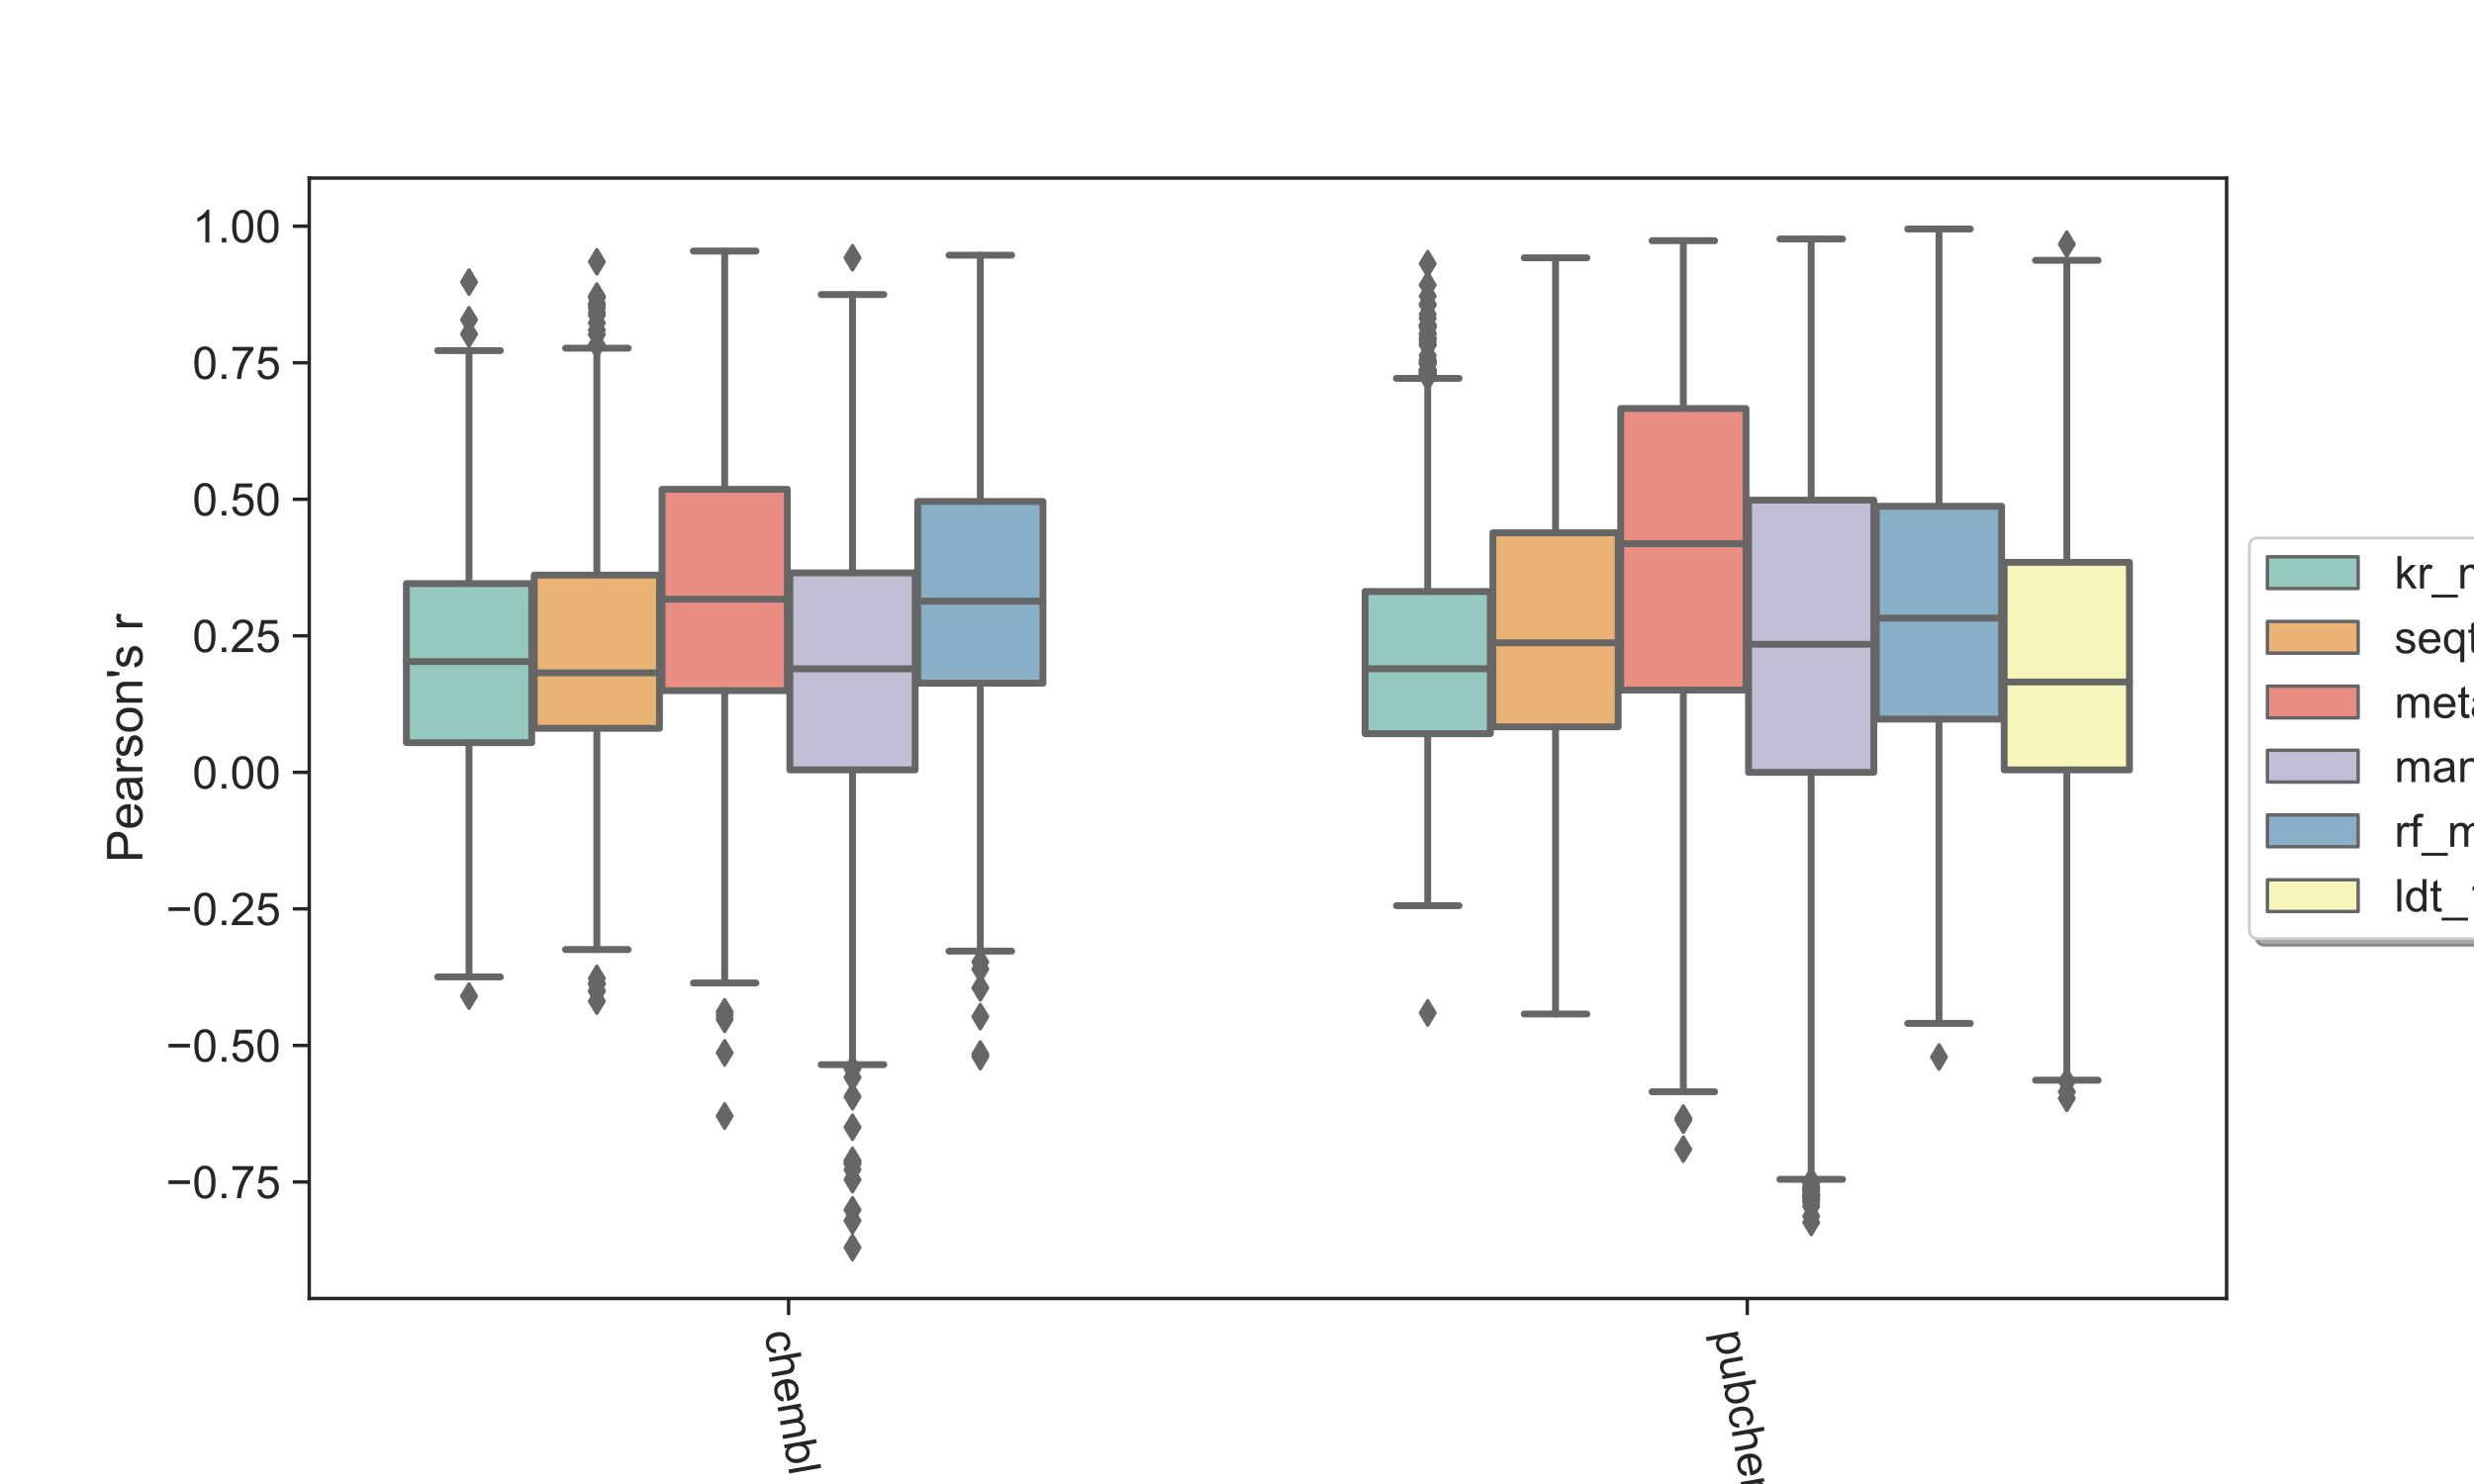 <?xml version="1.0" encoding="utf-8" standalone="no"?>
<!DOCTYPE svg PUBLIC "-//W3C//DTD SVG 1.1//EN"
  "http://www.w3.org/Graphics/SVG/1.1/DTD/svg11.dtd">
<!-- Created with matplotlib (https://matplotlib.org/) -->
<svg height="432pt" version="1.1" viewBox="0 0 720 432" width="720pt" xmlns="http://www.w3.org/2000/svg" xmlns:xlink="http://www.w3.org/1999/xlink">
 <defs>
  <style type="text/css">
*{stroke-linecap:butt;stroke-linejoin:round;}
  </style>
 </defs>
 <g id="figure_1">
  <g id="patch_1">
   <path d="M 0 432 
L 720 432 
L 720 0 
L 0 0 
z
" style="fill:#ffffff;"/>
  </g>
  <g id="axes_1">
   <g id="patch_2">
    <path d="M 90 378 
L 648 378 
L 648 51.84 
L 90 51.84 
z
" style="fill:#ffffff;"/>
   </g>
   <g id="matplotlib.axis_1">
    <g id="xtick_1">
     <g id="line2d_1">
      <defs>
       <path d="M 0 0 
L 0 4.8 
" id="m8d24b03d84" style="stroke:#262626;"/>
      </defs>
      <g>
       <use style="fill:#262626;stroke:#262626;" x="229.5" xlink:href="#m8d24b03d84" y="378"/>
      </g>
     </g>
     <g id="text_1">
      <!-- chembl -->
      <defs>
       <path d="M 40.438 19 
L 49.078 17.875 
Q 47.656 8.938 41.812 3.875 
Q 35.984 -1.172 27.484 -1.172 
Q 16.844 -1.172 10.375 5.781 
Q 3.906 12.75 3.906 25.734 
Q 3.906 34.125 6.688 40.422 
Q 9.469 46.734 15.156 49.875 
Q 20.844 53.031 27.547 53.031 
Q 35.984 53.031 41.359 48.75 
Q 46.734 44.484 48.25 36.625 
L 39.703 35.297 
Q 38.484 40.531 35.375 43.156 
Q 32.281 45.797 27.875 45.797 
Q 21.234 45.797 17.078 41.031 
Q 12.938 36.281 12.938 25.984 
Q 12.938 15.531 16.938 10.797 
Q 20.953 6.062 27.391 6.062 
Q 32.562 6.062 36.031 9.234 
Q 39.5 12.406 40.438 19 
z
" id="ArialMT-99"/>
       <path d="M 6.594 0 
L 6.594 71.578 
L 15.375 71.578 
L 15.375 45.906 
Q 21.531 53.031 30.906 53.031 
Q 36.672 53.031 40.922 50.75 
Q 45.172 48.484 47 44.484 
Q 48.828 40.484 48.828 32.859 
L 48.828 0 
L 40.047 0 
L 40.047 32.859 
Q 40.047 39.453 37.188 42.453 
Q 34.328 45.453 29.109 45.453 
Q 25.203 45.453 21.75 43.422 
Q 18.312 41.406 16.844 37.938 
Q 15.375 34.469 15.375 28.375 
L 15.375 0 
z
" id="ArialMT-104"/>
       <path d="M 42.094 16.703 
L 51.172 15.578 
Q 49.031 7.625 43.219 3.219 
Q 37.406 -1.172 28.375 -1.172 
Q 17 -1.172 10.328 5.828 
Q 3.656 12.844 3.656 25.484 
Q 3.656 38.578 10.391 45.797 
Q 17.141 53.031 27.875 53.031 
Q 38.281 53.031 44.875 45.953 
Q 51.469 38.875 51.469 26.031 
Q 51.469 25.25 51.422 23.688 
L 12.75 23.688 
Q 13.234 15.141 17.578 10.594 
Q 21.922 6.062 28.422 6.062 
Q 33.25 6.062 36.672 8.594 
Q 40.094 11.141 42.094 16.703 
z
M 13.234 30.906 
L 42.188 30.906 
Q 41.609 37.453 38.875 40.719 
Q 34.672 45.797 27.984 45.797 
Q 21.922 45.797 17.797 41.75 
Q 13.672 37.703 13.234 30.906 
z
" id="ArialMT-101"/>
       <path d="M 6.594 0 
L 6.594 51.859 
L 14.453 51.859 
L 14.453 44.578 
Q 16.891 48.391 20.938 50.703 
Q 25 53.031 30.172 53.031 
Q 35.938 53.031 39.625 50.641 
Q 43.312 48.25 44.828 43.953 
Q 50.984 53.031 60.844 53.031 
Q 68.562 53.031 72.703 48.75 
Q 76.859 44.484 76.859 35.594 
L 76.859 0 
L 68.109 0 
L 68.109 32.672 
Q 68.109 37.938 67.25 40.25 
Q 66.406 42.578 64.156 43.984 
Q 61.922 45.406 58.891 45.406 
Q 53.422 45.406 49.797 41.766 
Q 46.188 38.141 46.188 30.125 
L 46.188 0 
L 37.406 0 
L 37.406 33.688 
Q 37.406 39.547 35.25 42.469 
Q 33.109 45.406 28.219 45.406 
Q 24.516 45.406 21.359 43.453 
Q 18.219 41.5 16.797 37.734 
Q 15.375 33.984 15.375 26.906 
L 15.375 0 
z
" id="ArialMT-109"/>
       <path d="M 14.703 0 
L 6.547 0 
L 6.547 71.578 
L 15.328 71.578 
L 15.328 46.047 
Q 20.906 53.031 29.547 53.031 
Q 34.328 53.031 38.594 51.094 
Q 42.875 49.172 45.625 45.672 
Q 48.391 42.188 49.953 37.25 
Q 51.516 32.328 51.516 26.703 
Q 51.516 13.375 44.922 6.094 
Q 38.328 -1.172 29.109 -1.172 
Q 19.922 -1.172 14.703 6.5 
z
M 14.594 26.312 
Q 14.594 17 17.141 12.844 
Q 21.297 6.062 28.375 6.062 
Q 34.125 6.062 38.328 11.062 
Q 42.531 16.062 42.531 25.984 
Q 42.531 36.141 38.5 40.969 
Q 34.469 45.797 28.766 45.797 
Q 23 45.797 18.797 40.797 
Q 14.594 35.797 14.594 26.312 
z
" id="ArialMT-98"/>
       <path d="M 6.391 0 
L 6.391 71.578 
L 15.188 71.578 
L 15.188 0 
z
" id="ArialMT-108"/>
      </defs>
      <g style="fill:#262626;" transform="translate(222.445 387.941)rotate(-280)scale(0.132 -0.132)">
       <use xlink:href="#ArialMT-99"/>
       <use x="50" xlink:href="#ArialMT-104"/>
       <use x="105.615" xlink:href="#ArialMT-101"/>
       <use x="161.23" xlink:href="#ArialMT-109"/>
       <use x="244.531" xlink:href="#ArialMT-98"/>
       <use x="300.146" xlink:href="#ArialMT-108"/>
      </g>
     </g>
    </g>
    <g id="xtick_2">
     <g id="line2d_2">
      <g>
       <use style="fill:#262626;stroke:#262626;" x="508.5" xlink:href="#m8d24b03d84" y="378"/>
      </g>
     </g>
     <g id="text_2">
      <!-- pubchemtox -->
      <defs>
       <path d="M 6.594 -19.875 
L 6.594 51.859 
L 14.594 51.859 
L 14.594 45.125 
Q 17.438 49.078 21 51.047 
Q 24.562 53.031 29.641 53.031 
Q 36.281 53.031 41.359 49.609 
Q 46.438 46.188 49.016 39.953 
Q 51.609 33.734 51.609 26.312 
Q 51.609 18.359 48.75 11.984 
Q 45.906 5.609 40.453 2.219 
Q 35.016 -1.172 29 -1.172 
Q 24.609 -1.172 21.109 0.688 
Q 17.625 2.547 15.375 5.375 
L 15.375 -19.875 
z
M 14.547 25.641 
Q 14.547 15.625 18.594 10.844 
Q 22.656 6.062 28.422 6.062 
Q 34.281 6.062 38.453 11.016 
Q 42.625 15.969 42.625 26.375 
Q 42.625 36.281 38.547 41.203 
Q 34.469 46.141 28.812 46.141 
Q 23.188 46.141 18.859 40.891 
Q 14.547 35.641 14.547 25.641 
z
" id="ArialMT-112"/>
       <path d="M 40.578 0 
L 40.578 7.625 
Q 34.516 -1.172 24.125 -1.172 
Q 19.531 -1.172 15.547 0.578 
Q 11.578 2.344 9.641 5 
Q 7.719 7.672 6.938 11.531 
Q 6.391 14.109 6.391 19.734 
L 6.391 51.859 
L 15.188 51.859 
L 15.188 23.094 
Q 15.188 16.219 15.719 13.812 
Q 16.547 10.359 19.234 8.375 
Q 21.922 6.391 25.875 6.391 
Q 29.828 6.391 33.297 8.422 
Q 36.766 10.453 38.203 13.938 
Q 39.656 17.438 39.656 24.078 
L 39.656 51.859 
L 48.438 51.859 
L 48.438 0 
z
" id="ArialMT-117"/>
       <path d="M 25.781 7.859 
L 27.047 0.094 
Q 23.344 -0.688 20.406 -0.688 
Q 15.625 -0.688 12.984 0.828 
Q 10.359 2.344 9.281 4.812 
Q 8.203 7.281 8.203 15.188 
L 8.203 45.016 
L 1.766 45.016 
L 1.766 51.859 
L 8.203 51.859 
L 8.203 64.703 
L 16.938 69.969 
L 16.938 51.859 
L 25.781 51.859 
L 25.781 45.016 
L 16.938 45.016 
L 16.938 14.703 
Q 16.938 10.938 17.406 9.859 
Q 17.875 8.797 18.922 8.156 
Q 19.969 7.516 21.922 7.516 
Q 23.391 7.516 25.781 7.859 
z
" id="ArialMT-116"/>
       <path d="M 3.328 25.922 
Q 3.328 40.328 11.328 47.266 
Q 18.016 53.031 27.641 53.031 
Q 38.328 53.031 45.109 46.016 
Q 51.906 39.016 51.906 26.656 
Q 51.906 16.656 48.906 10.906 
Q 45.906 5.172 40.156 2 
Q 34.422 -1.172 27.641 -1.172 
Q 16.75 -1.172 10.031 5.812 
Q 3.328 12.797 3.328 25.922 
z
M 12.359 25.922 
Q 12.359 15.969 16.703 11.016 
Q 21.047 6.062 27.641 6.062 
Q 34.188 6.062 38.531 11.031 
Q 42.875 16.016 42.875 26.219 
Q 42.875 35.844 38.5 40.797 
Q 34.125 45.75 27.641 45.75 
Q 21.047 45.75 16.703 40.812 
Q 12.359 35.891 12.359 25.922 
z
" id="ArialMT-111"/>
       <path d="M 0.734 0 
L 19.672 26.953 
L 2.156 51.859 
L 13.141 51.859 
L 21.094 39.703 
Q 23.344 36.234 24.703 33.891 
Q 26.859 37.109 28.656 39.594 
L 37.406 51.859 
L 47.906 51.859 
L 29.984 27.438 
L 49.266 0 
L 38.484 0 
L 27.828 16.109 
L 25 20.453 
L 11.375 0 
z
" id="ArialMT-120"/>
      </defs>
      <g style="fill:#262626;" transform="translate(498.896 387.941)rotate(-280)scale(0.132 -0.132)">
       <use xlink:href="#ArialMT-112"/>
       <use x="55.615" xlink:href="#ArialMT-117"/>
       <use x="111.23" xlink:href="#ArialMT-98"/>
       <use x="166.846" xlink:href="#ArialMT-99"/>
       <use x="216.846" xlink:href="#ArialMT-104"/>
       <use x="272.461" xlink:href="#ArialMT-101"/>
       <use x="328.076" xlink:href="#ArialMT-109"/>
       <use x="411.377" xlink:href="#ArialMT-116"/>
       <use x="439.16" xlink:href="#ArialMT-111"/>
       <use x="494.775" xlink:href="#ArialMT-120"/>
      </g>
     </g>
    </g>
    <g id="text_3">
     <!-- dataset -->
     <defs>
      <path d="M 40.234 0 
L 40.234 6.547 
Q 35.297 -1.172 25.734 -1.172 
Q 19.531 -1.172 14.328 2.25 
Q 9.125 5.672 6.266 11.797 
Q 3.422 17.922 3.422 25.875 
Q 3.422 33.641 6 39.969 
Q 8.594 46.297 13.766 49.656 
Q 18.953 53.031 25.344 53.031 
Q 30.031 53.031 33.688 51.047 
Q 37.359 49.078 39.656 45.906 
L 39.656 71.578 
L 48.391 71.578 
L 48.391 0 
z
M 12.453 25.875 
Q 12.453 15.922 16.641 10.984 
Q 20.844 6.062 26.562 6.062 
Q 32.328 6.062 36.344 10.766 
Q 40.375 15.484 40.375 25.141 
Q 40.375 35.797 36.266 40.766 
Q 32.172 45.75 26.172 45.75 
Q 20.312 45.75 16.375 40.969 
Q 12.453 36.188 12.453 25.875 
z
" id="ArialMT-100"/>
      <path d="M 40.438 6.391 
Q 35.547 2.25 31.031 0.531 
Q 26.516 -1.172 21.344 -1.172 
Q 12.797 -1.172 8.203 3 
Q 3.609 7.172 3.609 13.672 
Q 3.609 17.484 5.344 20.625 
Q 7.078 23.781 9.891 25.688 
Q 12.703 27.594 16.219 28.562 
Q 18.797 29.25 24.031 29.891 
Q 34.672 31.156 39.703 32.906 
Q 39.75 34.719 39.75 35.203 
Q 39.75 40.578 37.25 42.781 
Q 33.891 45.75 27.25 45.75 
Q 21.047 45.75 18.094 43.578 
Q 15.141 41.406 13.719 35.891 
L 5.125 37.062 
Q 6.297 42.578 8.984 45.969 
Q 11.672 49.359 16.75 51.188 
Q 21.828 53.031 28.516 53.031 
Q 35.156 53.031 39.297 51.469 
Q 43.453 49.906 45.406 47.531 
Q 47.359 45.172 48.141 41.547 
Q 48.578 39.312 48.578 33.453 
L 48.578 21.734 
Q 48.578 9.469 49.141 6.219 
Q 49.703 2.984 51.375 0 
L 42.188 0 
Q 40.828 2.734 40.438 6.391 
z
M 39.703 26.031 
Q 34.906 24.078 25.344 22.703 
Q 19.922 21.922 17.672 20.938 
Q 15.438 19.969 14.203 18.094 
Q 12.984 16.219 12.984 13.922 
Q 12.984 10.406 15.641 8.062 
Q 18.312 5.719 23.438 5.719 
Q 28.516 5.719 32.469 7.938 
Q 36.422 10.156 38.281 14.016 
Q 39.703 17 39.703 22.797 
z
" id="ArialMT-97"/>
      <path d="M 3.078 15.484 
L 11.766 16.844 
Q 12.5 11.625 15.844 8.844 
Q 19.188 6.062 25.203 6.062 
Q 31.25 6.062 34.172 8.516 
Q 37.109 10.984 37.109 14.312 
Q 37.109 17.281 34.516 19 
Q 32.719 20.172 25.531 21.969 
Q 15.875 24.422 12.141 26.203 
Q 8.406 27.984 6.469 31.125 
Q 4.547 34.281 4.547 38.094 
Q 4.547 41.547 6.125 44.5 
Q 7.719 47.469 10.453 49.422 
Q 12.5 50.922 16.031 51.969 
Q 19.578 53.031 23.641 53.031 
Q 29.734 53.031 34.344 51.266 
Q 38.969 49.516 41.156 46.5 
Q 43.359 43.5 44.188 38.484 
L 35.594 37.312 
Q 35.016 41.312 32.203 43.547 
Q 29.391 45.797 24.266 45.797 
Q 18.219 45.797 15.625 43.797 
Q 13.031 41.797 13.031 39.109 
Q 13.031 37.406 14.109 36.031 
Q 15.188 34.625 17.484 33.688 
Q 18.797 33.203 25.25 31.453 
Q 34.578 28.953 38.25 27.359 
Q 41.938 25.781 44.031 22.75 
Q 46.141 19.734 46.141 15.234 
Q 46.141 10.844 43.578 6.953 
Q 41.016 3.078 36.172 0.953 
Q 31.344 -1.172 25.25 -1.172 
Q 15.141 -1.172 9.844 3.031 
Q 4.547 7.234 3.078 15.484 
z
" id="ArialMT-115"/>
     </defs>
     <g style="fill:#262626;" transform="translate(345.384 473.516)scale(0.144 -0.144)">
      <use xlink:href="#ArialMT-100"/>
      <use x="55.615" xlink:href="#ArialMT-97"/>
      <use x="111.23" xlink:href="#ArialMT-116"/>
      <use x="139.014" xlink:href="#ArialMT-97"/>
      <use x="194.629" xlink:href="#ArialMT-115"/>
      <use x="244.629" xlink:href="#ArialMT-101"/>
      <use x="300.244" xlink:href="#ArialMT-116"/>
     </g>
    </g>
   </g>
   <g id="matplotlib.axis_2">
    <g id="ytick_1">
     <g id="line2d_3">
      <defs>
       <path d="M 0 0 
L -4.8 0 
" id="m4528e78393" style="stroke:#262626;"/>
      </defs>
      <g>
       <use style="fill:#262626;stroke:#262626;" x="90" xlink:href="#m4528e78393" y="344.08"/>
      </g>
     </g>
     <g id="text_4">
      <!-- −0.75 -->
      <defs>
       <path d="M 52.828 31.203 
L 5.562 31.203 
L 5.562 39.406 
L 52.828 39.406 
z
" id="ArialMT-8722"/>
       <path d="M 4.156 35.297 
Q 4.156 48 6.766 55.734 
Q 9.375 63.484 14.516 67.672 
Q 19.672 71.875 27.484 71.875 
Q 33.25 71.875 37.594 69.547 
Q 41.938 67.234 44.766 62.859 
Q 47.609 58.5 49.219 52.219 
Q 50.828 45.953 50.828 35.297 
Q 50.828 22.703 48.234 14.969 
Q 45.656 7.234 40.5 3 
Q 35.359 -1.219 27.484 -1.219 
Q 17.141 -1.219 11.234 6.203 
Q 4.156 15.141 4.156 35.297 
z
M 13.188 35.297 
Q 13.188 17.672 17.312 11.828 
Q 21.438 6 27.484 6 
Q 33.547 6 37.672 11.859 
Q 41.797 17.719 41.797 35.297 
Q 41.797 52.984 37.672 58.781 
Q 33.547 64.594 27.391 64.594 
Q 21.344 64.594 17.719 59.469 
Q 13.188 52.938 13.188 35.297 
z
" id="ArialMT-48"/>
       <path d="M 9.078 0 
L 9.078 10.016 
L 19.094 10.016 
L 19.094 0 
z
" id="ArialMT-46"/>
       <path d="M 4.734 62.203 
L 4.734 70.656 
L 51.078 70.656 
L 51.078 63.812 
Q 44.234 56.547 37.516 44.484 
Q 30.812 32.422 27.156 19.672 
Q 24.516 10.688 23.781 0 
L 14.75 0 
Q 14.891 8.453 18.062 20.406 
Q 21.234 32.375 27.172 43.484 
Q 33.109 54.594 39.797 62.203 
z
" id="ArialMT-55"/>
       <path d="M 4.156 18.75 
L 13.375 19.531 
Q 14.406 12.797 18.141 9.391 
Q 21.875 6 27.156 6 
Q 33.5 6 37.891 10.781 
Q 42.281 15.578 42.281 23.484 
Q 42.281 31 38.062 35.344 
Q 33.844 39.703 27 39.703 
Q 22.75 39.703 19.328 37.766 
Q 15.922 35.844 13.969 32.766 
L 5.719 33.844 
L 12.641 70.609 
L 48.25 70.609 
L 48.25 62.203 
L 19.672 62.203 
L 15.828 42.969 
Q 22.266 47.469 29.344 47.469 
Q 38.719 47.469 45.156 40.969 
Q 51.609 34.469 51.609 24.266 
Q 51.609 14.547 45.953 7.469 
Q 39.062 -1.219 27.156 -1.219 
Q 17.391 -1.219 11.203 4.25 
Q 5.031 9.719 4.156 18.75 
z
" id="ArialMT-53"/>
      </defs>
      <g style="fill:#262626;" transform="translate(48.302 348.804)scale(0.132 -0.132)">
       <use xlink:href="#ArialMT-8722"/>
       <use x="58.398" xlink:href="#ArialMT-48"/>
       <use x="114.014" xlink:href="#ArialMT-46"/>
       <use x="141.797" xlink:href="#ArialMT-55"/>
       <use x="197.412" xlink:href="#ArialMT-53"/>
      </g>
     </g>
    </g>
    <g id="ytick_2">
     <g id="line2d_4">
      <g>
       <use style="fill:#262626;stroke:#262626;" x="90" xlink:href="#m4528e78393" y="304.332"/>
      </g>
     </g>
     <g id="text_5">
      <!-- −0.50 -->
      <g style="fill:#262626;" transform="translate(48.302 309.056)scale(0.132 -0.132)">
       <use xlink:href="#ArialMT-8722"/>
       <use x="58.398" xlink:href="#ArialMT-48"/>
       <use x="114.014" xlink:href="#ArialMT-46"/>
       <use x="141.797" xlink:href="#ArialMT-53"/>
       <use x="197.412" xlink:href="#ArialMT-48"/>
      </g>
     </g>
    </g>
    <g id="ytick_3">
     <g id="line2d_5">
      <g>
       <use style="fill:#262626;stroke:#262626;" x="90" xlink:href="#m4528e78393" y="264.584"/>
      </g>
     </g>
     <g id="text_6">
      <!-- −0.25 -->
      <defs>
       <path d="M 50.344 8.453 
L 50.344 0 
L 3.031 0 
Q 2.938 3.172 4.047 6.109 
Q 5.859 10.938 9.828 15.625 
Q 13.812 20.312 21.344 26.469 
Q 33.016 36.031 37.109 41.625 
Q 41.219 47.219 41.219 52.203 
Q 41.219 57.422 37.469 61 
Q 33.734 64.594 27.734 64.594 
Q 21.391 64.594 17.578 60.781 
Q 13.766 56.984 13.719 50.25 
L 4.688 51.172 
Q 5.609 61.281 11.656 66.578 
Q 17.719 71.875 27.938 71.875 
Q 38.234 71.875 44.234 66.156 
Q 50.25 60.453 50.25 52 
Q 50.25 47.703 48.484 43.547 
Q 46.734 39.406 42.656 34.812 
Q 38.578 30.219 29.109 22.219 
Q 21.188 15.578 18.938 13.203 
Q 16.703 10.844 15.234 8.453 
z
" id="ArialMT-50"/>
      </defs>
      <g style="fill:#262626;" transform="translate(48.302 269.308)scale(0.132 -0.132)">
       <use xlink:href="#ArialMT-8722"/>
       <use x="58.398" xlink:href="#ArialMT-48"/>
       <use x="114.014" xlink:href="#ArialMT-46"/>
       <use x="141.797" xlink:href="#ArialMT-50"/>
       <use x="197.412" xlink:href="#ArialMT-53"/>
      </g>
     </g>
    </g>
    <g id="ytick_4">
     <g id="line2d_6">
      <g>
       <use style="fill:#262626;stroke:#262626;" x="90" xlink:href="#m4528e78393" y="224.837"/>
      </g>
     </g>
     <g id="text_7">
      <!-- 0.00 -->
      <g style="fill:#262626;" transform="translate(56.012 229.561)scale(0.132 -0.132)">
       <use xlink:href="#ArialMT-48"/>
       <use x="55.615" xlink:href="#ArialMT-46"/>
       <use x="83.398" xlink:href="#ArialMT-48"/>
       <use x="139.014" xlink:href="#ArialMT-48"/>
      </g>
     </g>
    </g>
    <g id="ytick_5">
     <g id="line2d_7">
      <g>
       <use style="fill:#262626;stroke:#262626;" x="90" xlink:href="#m4528e78393" y="185.089"/>
      </g>
     </g>
     <g id="text_8">
      <!-- 0.25 -->
      <g style="fill:#262626;" transform="translate(56.012 189.813)scale(0.132 -0.132)">
       <use xlink:href="#ArialMT-48"/>
       <use x="55.615" xlink:href="#ArialMT-46"/>
       <use x="83.398" xlink:href="#ArialMT-50"/>
       <use x="139.014" xlink:href="#ArialMT-53"/>
      </g>
     </g>
    </g>
    <g id="ytick_6">
     <g id="line2d_8">
      <g>
       <use style="fill:#262626;stroke:#262626;" x="90" xlink:href="#m4528e78393" y="145.341"/>
      </g>
     </g>
     <g id="text_9">
      <!-- 0.50 -->
      <g style="fill:#262626;" transform="translate(56.012 150.065)scale(0.132 -0.132)">
       <use xlink:href="#ArialMT-48"/>
       <use x="55.615" xlink:href="#ArialMT-46"/>
       <use x="83.398" xlink:href="#ArialMT-53"/>
       <use x="139.014" xlink:href="#ArialMT-48"/>
      </g>
     </g>
    </g>
    <g id="ytick_7">
     <g id="line2d_9">
      <g>
       <use style="fill:#262626;stroke:#262626;" x="90" xlink:href="#m4528e78393" y="105.593"/>
      </g>
     </g>
     <g id="text_10">
      <!-- 0.75 -->
      <g style="fill:#262626;" transform="translate(56.012 110.318)scale(0.132 -0.132)">
       <use xlink:href="#ArialMT-48"/>
       <use x="55.615" xlink:href="#ArialMT-46"/>
       <use x="83.398" xlink:href="#ArialMT-55"/>
       <use x="139.014" xlink:href="#ArialMT-53"/>
      </g>
     </g>
    </g>
    <g id="ytick_8">
     <g id="line2d_10">
      <g>
       <use style="fill:#262626;stroke:#262626;" x="90" xlink:href="#m4528e78393" y="65.846"/>
      </g>
     </g>
     <g id="text_11">
      <!-- 1.00 -->
      <defs>
       <path d="M 37.25 0 
L 28.469 0 
L 28.469 56 
Q 25.297 52.984 20.141 49.953 
Q 14.984 46.922 10.891 45.406 
L 10.891 53.906 
Q 18.266 57.375 23.781 62.297 
Q 29.297 67.234 31.594 71.875 
L 37.25 71.875 
z
" id="ArialMT-49"/>
      </defs>
      <g style="fill:#262626;" transform="translate(56.012 70.57)scale(0.132 -0.132)">
       <use xlink:href="#ArialMT-49"/>
       <use x="55.615" xlink:href="#ArialMT-46"/>
       <use x="83.398" xlink:href="#ArialMT-48"/>
       <use x="139.014" xlink:href="#ArialMT-48"/>
      </g>
     </g>
    </g>
    <g id="text_12">
     <!-- Pearson's r -->
     <defs>
      <path d="M 7.719 0 
L 7.719 71.578 
L 34.719 71.578 
Q 41.844 71.578 45.609 70.906 
Q 50.875 70.016 54.438 67.547 
Q 58.016 65.094 60.188 60.641 
Q 62.359 56.203 62.359 50.875 
Q 62.359 41.75 56.547 35.422 
Q 50.734 29.109 35.547 29.109 
L 17.188 29.109 
L 17.188 0 
z
M 17.188 37.547 
L 35.688 37.547 
Q 44.875 37.547 48.734 40.969 
Q 52.594 44.391 52.594 50.594 
Q 52.594 55.078 50.312 58.266 
Q 48.047 61.469 44.344 62.5 
Q 41.938 63.141 35.5 63.141 
L 17.188 63.141 
z
" id="ArialMT-80"/>
      <path d="M 6.5 0 
L 6.5 51.859 
L 14.406 51.859 
L 14.406 44 
Q 17.438 49.516 20 51.266 
Q 22.562 53.031 25.641 53.031 
Q 30.078 53.031 34.672 50.203 
L 31.641 42.047 
Q 28.422 43.953 25.203 43.953 
Q 22.312 43.953 20.016 42.219 
Q 17.719 40.484 16.75 37.406 
Q 15.281 32.719 15.281 27.156 
L 15.281 0 
z
" id="ArialMT-114"/>
      <path d="M 6.594 0 
L 6.594 51.859 
L 14.5 51.859 
L 14.5 44.484 
Q 20.219 53.031 31 53.031 
Q 35.688 53.031 39.625 51.344 
Q 43.562 49.656 45.516 46.922 
Q 47.469 44.188 48.25 40.438 
Q 48.734 37.984 48.734 31.891 
L 48.734 0 
L 39.938 0 
L 39.938 31.547 
Q 39.938 36.922 38.906 39.578 
Q 37.891 42.234 35.281 43.812 
Q 32.672 45.406 29.156 45.406 
Q 23.531 45.406 19.453 41.844 
Q 15.375 38.281 15.375 28.328 
L 15.375 0 
z
" id="ArialMT-110"/>
      <path d="M 6.641 46.234 
L 4.391 59.625 
L 4.391 71.578 
L 14.406 71.578 
L 14.406 59.625 
L 12.062 46.234 
z
" id="ArialMT-39"/>
      <path id="ArialMT-32"/>
     </defs>
     <g style="fill:#262626;" transform="translate(41.44 251.108)rotate(-90)scale(0.144 -0.144)">
      <use xlink:href="#ArialMT-80"/>
      <use x="66.699" xlink:href="#ArialMT-101"/>
      <use x="122.314" xlink:href="#ArialMT-97"/>
      <use x="177.93" xlink:href="#ArialMT-114"/>
      <use x="211.23" xlink:href="#ArialMT-115"/>
      <use x="261.23" xlink:href="#ArialMT-111"/>
      <use x="316.846" xlink:href="#ArialMT-110"/>
      <use x="372.461" xlink:href="#ArialMT-39"/>
      <use x="391.553" xlink:href="#ArialMT-115"/>
      <use x="441.553" xlink:href="#ArialMT-32"/>
      <use x="469.336" xlink:href="#ArialMT-114"/>
     </g>
    </g>
   </g>
   <g id="patch_3">
    <path clip-path="url(#p33a9a26662)" d="M 118.272 216.192 
L 154.728 216.192 
L 154.728 169.876 
L 118.272 169.876 
L 118.272 216.192 
z
" style="fill:#96cac1;stroke:#666666;stroke-linejoin:miter;stroke-width:2;"/>
   </g>
   <g id="patch_4">
    <path clip-path="url(#p33a9a26662)" d="M 155.472 212.019 
L 191.928 212.019 
L 191.928 167.422 
L 155.472 167.422 
L 155.472 212.019 
z
" style="fill:#eab375;stroke:#666666;stroke-linejoin:miter;stroke-width:2;"/>
   </g>
   <g id="patch_5">
    <path clip-path="url(#p33a9a26662)" d="M 192.672 201.036 
L 229.128 201.036 
L 229.128 142.437 
L 192.672 142.437 
L 192.672 201.036 
z
" style="fill:#ea8e83;stroke:#666666;stroke-linejoin:miter;stroke-width:2;"/>
   </g>
   <g id="patch_6">
    <path clip-path="url(#p33a9a26662)" d="M 229.872 224.113 
L 266.328 224.113 
L 266.328 166.779 
L 229.872 166.779 
L 229.872 224.113 
z
" style="fill:#c1bed6;stroke:#666666;stroke-linejoin:miter;stroke-width:2;"/>
   </g>
   <g id="patch_7">
    <path clip-path="url(#p33a9a26662)" d="M 267.072 198.877 
L 303.528 198.877 
L 303.528 145.983 
L 267.072 145.983 
L 267.072 198.877 
z
" style="fill:#8aafc9;stroke:#666666;stroke-linejoin:miter;stroke-width:2;"/>
   </g>
   <g id="patch_8">
    <path clip-path="url(#p33a9a26662)" d="M 397.272 213.589 
L 433.728 213.589 
L 433.728 172.178 
L 397.272 172.178 
L 397.272 213.589 
z
" style="fill:#96cac1;stroke:#666666;stroke-linejoin:miter;stroke-width:2;"/>
   </g>
   <g id="patch_9">
    <path clip-path="url(#p33a9a26662)" d="M 434.472 211.582 
L 470.928 211.582 
L 470.928 155.107 
L 434.472 155.107 
L 434.472 211.582 
z
" style="fill:#eab375;stroke:#666666;stroke-linejoin:miter;stroke-width:2;"/>
   </g>
   <g id="patch_10">
    <path clip-path="url(#p33a9a26662)" d="M 471.672 200.893 
L 508.128 200.893 
L 508.128 118.928 
L 471.672 118.928 
L 471.672 200.893 
z
" style="fill:#ea8e83;stroke:#666666;stroke-linejoin:miter;stroke-width:2;"/>
   </g>
   <g id="patch_11">
    <path clip-path="url(#p33a9a26662)" d="M 508.872 224.837 
L 545.328 224.837 
L 545.328 145.589 
L 508.872 145.589 
L 508.872 224.837 
z
" style="fill:#c1bed6;stroke:#666666;stroke-linejoin:miter;stroke-width:2;"/>
   </g>
   <g id="patch_12">
    <path clip-path="url(#p33a9a26662)" d="M 546.072 209.334 
L 582.528 209.334 
L 582.528 147.373 
L 546.072 147.373 
L 546.072 209.334 
z
" style="fill:#8aafc9;stroke:#666666;stroke-linejoin:miter;stroke-width:2;"/>
   </g>
   <g id="patch_13">
    <path clip-path="url(#p33a9a26662)" d="M 583.272 224.126 
L 619.728 224.126 
L 619.728 163.705 
L 583.272 163.705 
L 583.272 224.126 
z
" style="fill:#f6f6bc;stroke:#666666;stroke-linejoin:miter;stroke-width:2;"/>
   </g>
   <g id="patch_14">
    <path clip-path="url(#p33a9a26662)" d="M 229.5 224.837 
L 229.5 224.837 
L 229.5 224.837 
L 229.5 224.837 
z
" style="fill:#96cac1;stroke:#666666;stroke-linejoin:miter;"/>
   </g>
   <g id="patch_15">
    <path clip-path="url(#p33a9a26662)" d="M 229.5 224.837 
L 229.5 224.837 
L 229.5 224.837 
L 229.5 224.837 
z
" style="fill:#eab375;stroke:#666666;stroke-linejoin:miter;"/>
   </g>
   <g id="patch_16">
    <path clip-path="url(#p33a9a26662)" d="M 229.5 224.837 
L 229.5 224.837 
L 229.5 224.837 
L 229.5 224.837 
z
" style="fill:#ea8e83;stroke:#666666;stroke-linejoin:miter;"/>
   </g>
   <g id="patch_17">
    <path clip-path="url(#p33a9a26662)" d="M 229.5 224.837 
L 229.5 224.837 
L 229.5 224.837 
L 229.5 224.837 
z
" style="fill:#c1bed6;stroke:#666666;stroke-linejoin:miter;"/>
   </g>
   <g id="patch_18">
    <path clip-path="url(#p33a9a26662)" d="M 229.5 224.837 
L 229.5 224.837 
L 229.5 224.837 
L 229.5 224.837 
z
" style="fill:#8aafc9;stroke:#666666;stroke-linejoin:miter;"/>
   </g>
   <g id="patch_19">
    <path clip-path="url(#p33a9a26662)" d="M 229.5 224.837 
L 229.5 224.837 
L 229.5 224.837 
L 229.5 224.837 
z
" style="fill:#f6f6bc;stroke:#666666;stroke-linejoin:miter;"/>
   </g>
   <g id="line2d_11">
    <path clip-path="url(#p33a9a26662)" d="M 136.5 216.192 
L 136.5 284.39 
" style="fill:none;stroke:#666666;stroke-linecap:round;stroke-width:2;"/>
   </g>
   <g id="line2d_12">
    <path clip-path="url(#p33a9a26662)" d="M 136.5 169.876 
L 136.5 102.072 
" style="fill:none;stroke:#666666;stroke-linecap:round;stroke-width:2;"/>
   </g>
   <g id="line2d_13">
    <path clip-path="url(#p33a9a26662)" d="M 127.386 284.39 
L 145.614 284.39 
" style="fill:none;stroke:#666666;stroke-linecap:round;stroke-width:2;"/>
   </g>
   <g id="line2d_14">
    <path clip-path="url(#p33a9a26662)" d="M 127.386 102.072 
L 145.614 102.072 
" style="fill:none;stroke:#666666;stroke-linecap:round;stroke-width:2;"/>
   </g>
   <g id="line2d_15">
    <defs>
     <path d="M -0 3.536 
L 2.121 0 
L -0 -3.536 
L -2.121 -0 
z
" id="mab30459edf" style="stroke:#666666;stroke-linejoin:miter;"/>
    </defs>
    <g clip-path="url(#p33a9a26662)">
     <use style="fill:#666666;stroke:#666666;stroke-linejoin:miter;" x="136.5" xlink:href="#mab30459edf" y="289.976"/>
     <use style="fill:#666666;stroke:#666666;stroke-linejoin:miter;" x="136.5" xlink:href="#mab30459edf" y="82.116"/>
     <use style="fill:#666666;stroke:#666666;stroke-linejoin:miter;" x="136.5" xlink:href="#mab30459edf" y="93.087"/>
     <use style="fill:#666666;stroke:#666666;stroke-linejoin:miter;" x="136.5" xlink:href="#mab30459edf" y="97.245"/>
    </g>
   </g>
   <g id="line2d_16">
    <path clip-path="url(#p33a9a26662)" d="M 173.7 212.019 
L 173.7 276.412 
" style="fill:none;stroke:#666666;stroke-linecap:round;stroke-width:2;"/>
   </g>
   <g id="line2d_17">
    <path clip-path="url(#p33a9a26662)" d="M 173.7 167.422 
L 173.7 101.363 
" style="fill:none;stroke:#666666;stroke-linecap:round;stroke-width:2;"/>
   </g>
   <g id="line2d_18">
    <path clip-path="url(#p33a9a26662)" d="M 164.586 276.412 
L 182.814 276.412 
" style="fill:none;stroke:#666666;stroke-linecap:round;stroke-width:2;"/>
   </g>
   <g id="line2d_19">
    <path clip-path="url(#p33a9a26662)" d="M 164.586 101.363 
L 182.814 101.363 
" style="fill:none;stroke:#666666;stroke-linecap:round;stroke-width:2;"/>
   </g>
   <g id="line2d_20">
    <g clip-path="url(#p33a9a26662)">
     <use style="fill:#666666;stroke:#666666;stroke-linejoin:miter;" x="173.7" xlink:href="#mab30459edf" y="286.221"/>
     <use style="fill:#666666;stroke:#666666;stroke-linejoin:miter;" x="173.7" xlink:href="#mab30459edf" y="288.402"/>
     <use style="fill:#666666;stroke:#666666;stroke-linejoin:miter;" x="173.7" xlink:href="#mab30459edf" y="288.559"/>
     <use style="fill:#666666;stroke:#666666;stroke-linejoin:miter;" x="173.7" xlink:href="#mab30459edf" y="286.521"/>
     <use style="fill:#666666;stroke:#666666;stroke-linejoin:miter;" x="173.7" xlink:href="#mab30459edf" y="291.434"/>
     <use style="fill:#666666;stroke:#666666;stroke-linejoin:miter;" x="173.7" xlink:href="#mab30459edf" y="284.816"/>
     <use style="fill:#666666;stroke:#666666;stroke-linejoin:miter;" x="173.7" xlink:href="#mab30459edf" y="89.608"/>
     <use style="fill:#666666;stroke:#666666;stroke-linejoin:miter;" x="173.7" xlink:href="#mab30459edf" y="96.05"/>
     <use style="fill:#666666;stroke:#666666;stroke-linejoin:miter;" x="173.7" xlink:href="#mab30459edf" y="100.38"/>
     <use style="fill:#666666;stroke:#666666;stroke-linejoin:miter;" x="173.7" xlink:href="#mab30459edf" y="90.93"/>
     <use style="fill:#666666;stroke:#666666;stroke-linejoin:miter;" x="173.7" xlink:href="#mab30459edf" y="91.776"/>
     <use style="fill:#666666;stroke:#666666;stroke-linejoin:miter;" x="173.7" xlink:href="#mab30459edf" y="86.679"/>
     <use style="fill:#666666;stroke:#666666;stroke-linejoin:miter;" x="173.7" xlink:href="#mab30459edf" y="86.21"/>
     <use style="fill:#666666;stroke:#666666;stroke-linejoin:miter;" x="173.7" xlink:href="#mab30459edf" y="76.213"/>
     <use style="fill:#666666;stroke:#666666;stroke-linejoin:miter;" x="173.7" xlink:href="#mab30459edf" y="97.381"/>
     <use style="fill:#666666;stroke:#666666;stroke-linejoin:miter;" x="173.7" xlink:href="#mab30459edf" y="94.017"/>
     <use style="fill:#666666;stroke:#666666;stroke-linejoin:miter;" x="173.7" xlink:href="#mab30459edf" y="88.349"/>
     <use style="fill:#666666;stroke:#666666;stroke-linejoin:miter;" x="173.7" xlink:href="#mab30459edf" y="88.935"/>
    </g>
   </g>
   <g id="line2d_21">
    <path clip-path="url(#p33a9a26662)" d="M 210.9 201.036 
L 210.9 286.147 
" style="fill:none;stroke:#666666;stroke-linecap:round;stroke-width:2;"/>
   </g>
   <g id="line2d_22">
    <path clip-path="url(#p33a9a26662)" d="M 210.9 142.437 
L 210.9 73.083 
" style="fill:none;stroke:#666666;stroke-linecap:round;stroke-width:2;"/>
   </g>
   <g id="line2d_23">
    <path clip-path="url(#p33a9a26662)" d="M 201.786 286.147 
L 220.014 286.147 
" style="fill:none;stroke:#666666;stroke-linecap:round;stroke-width:2;"/>
   </g>
   <g id="line2d_24">
    <path clip-path="url(#p33a9a26662)" d="M 201.786 73.083 
L 220.014 73.083 
" style="fill:none;stroke:#666666;stroke-linecap:round;stroke-width:2;"/>
   </g>
   <g id="line2d_25">
    <g clip-path="url(#p33a9a26662)">
     <use style="fill:#666666;stroke:#666666;stroke-linejoin:miter;" x="210.9" xlink:href="#mab30459edf" y="324.888"/>
     <use style="fill:#666666;stroke:#666666;stroke-linejoin:miter;" x="210.9" xlink:href="#mab30459edf" y="296.754"/>
     <use style="fill:#666666;stroke:#666666;stroke-linejoin:miter;" x="210.9" xlink:href="#mab30459edf" y="294.558"/>
     <use style="fill:#666666;stroke:#666666;stroke-linejoin:miter;" x="210.9" xlink:href="#mab30459edf" y="306.48"/>
     <use style="fill:#666666;stroke:#666666;stroke-linejoin:miter;" x="210.9" xlink:href="#mab30459edf" y="295.632"/>
    </g>
   </g>
   <g id="line2d_26">
    <path clip-path="url(#p33a9a26662)" d="M 248.1 224.113 
L 248.1 309.925 
" style="fill:none;stroke:#666666;stroke-linecap:round;stroke-width:2;"/>
   </g>
   <g id="line2d_27">
    <path clip-path="url(#p33a9a26662)" d="M 248.1 166.779 
L 248.1 85.75 
" style="fill:none;stroke:#666666;stroke-linecap:round;stroke-width:2;"/>
   </g>
   <g id="line2d_28">
    <path clip-path="url(#p33a9a26662)" d="M 238.986 309.925 
L 257.214 309.925 
" style="fill:none;stroke:#666666;stroke-linecap:round;stroke-width:2;"/>
   </g>
   <g id="line2d_29">
    <path clip-path="url(#p33a9a26662)" d="M 238.986 85.75 
L 257.214 85.75 
" style="fill:none;stroke:#666666;stroke-linecap:round;stroke-width:2;"/>
   </g>
   <g id="line2d_30">
    <g clip-path="url(#p33a9a26662)">
     <use style="fill:#666666;stroke:#666666;stroke-linejoin:miter;" x="248.1" xlink:href="#mab30459edf" y="328.139"/>
     <use style="fill:#666666;stroke:#666666;stroke-linejoin:miter;" x="248.1" xlink:href="#mab30459edf" y="311.127"/>
     <use style="fill:#666666;stroke:#666666;stroke-linejoin:miter;" x="248.1" xlink:href="#mab30459edf" y="319.244"/>
     <use style="fill:#666666;stroke:#666666;stroke-linejoin:miter;" x="248.1" xlink:href="#mab30459edf" y="355.348"/>
     <use style="fill:#666666;stroke:#666666;stroke-linejoin:miter;" x="248.1" xlink:href="#mab30459edf" y="338.277"/>
     <use style="fill:#666666;stroke:#666666;stroke-linejoin:miter;" x="248.1" xlink:href="#mab30459edf" y="352.202"/>
     <use style="fill:#666666;stroke:#666666;stroke-linejoin:miter;" x="248.1" xlink:href="#mab30459edf" y="313.615"/>
     <use style="fill:#666666;stroke:#666666;stroke-linejoin:miter;" x="248.1" xlink:href="#mab30459edf" y="340.503"/>
     <use style="fill:#666666;stroke:#666666;stroke-linejoin:miter;" x="248.1" xlink:href="#mab30459edf" y="338.847"/>
     <use style="fill:#666666;stroke:#666666;stroke-linejoin:miter;" x="248.1" xlink:href="#mab30459edf" y="337.816"/>
     <use style="fill:#666666;stroke:#666666;stroke-linejoin:miter;" x="248.1" xlink:href="#mab30459edf" y="343.401"/>
     <use style="fill:#666666;stroke:#666666;stroke-linejoin:miter;" x="248.1" xlink:href="#mab30459edf" y="363.175"/>
     <use style="fill:#666666;stroke:#666666;stroke-linejoin:miter;" x="248.1" xlink:href="#mab30459edf" y="75.033"/>
    </g>
   </g>
   <g id="line2d_31">
    <path clip-path="url(#p33a9a26662)" d="M 285.3 198.877 
L 285.3 276.874 
" style="fill:none;stroke:#666666;stroke-linecap:round;stroke-width:2;"/>
   </g>
   <g id="line2d_32">
    <path clip-path="url(#p33a9a26662)" d="M 285.3 145.983 
L 285.3 74.281 
" style="fill:none;stroke:#666666;stroke-linecap:round;stroke-width:2;"/>
   </g>
   <g id="line2d_33">
    <path clip-path="url(#p33a9a26662)" d="M 276.186 276.874 
L 294.414 276.874 
" style="fill:none;stroke:#666666;stroke-linecap:round;stroke-width:2;"/>
   </g>
   <g id="line2d_34">
    <path clip-path="url(#p33a9a26662)" d="M 276.186 74.281 
L 294.414 74.281 
" style="fill:none;stroke:#666666;stroke-linecap:round;stroke-width:2;"/>
   </g>
   <g id="line2d_35">
    <g clip-path="url(#p33a9a26662)">
     <use style="fill:#666666;stroke:#666666;stroke-linejoin:miter;" x="285.3" xlink:href="#mab30459edf" y="306.846"/>
     <use style="fill:#666666;stroke:#666666;stroke-linejoin:miter;" x="285.3" xlink:href="#mab30459edf" y="280.06"/>
     <use style="fill:#666666;stroke:#666666;stroke-linejoin:miter;" x="285.3" xlink:href="#mab30459edf" y="307.597"/>
     <use style="fill:#666666;stroke:#666666;stroke-linejoin:miter;" x="285.3" xlink:href="#mab30459edf" y="295.955"/>
     <use style="fill:#666666;stroke:#666666;stroke-linejoin:miter;" x="285.3" xlink:href="#mab30459edf" y="287.582"/>
     <use style="fill:#666666;stroke:#666666;stroke-linejoin:miter;" x="285.3" xlink:href="#mab30459edf" y="282.108"/>
    </g>
   </g>
   <g id="line2d_36">
    <path clip-path="url(#p33a9a26662)" d="M 415.5 213.589 
L 415.5 263.651 
" style="fill:none;stroke:#666666;stroke-linecap:round;stroke-width:2;"/>
   </g>
   <g id="line2d_37">
    <path clip-path="url(#p33a9a26662)" d="M 415.5 172.178 
L 415.5 110.146 
" style="fill:none;stroke:#666666;stroke-linecap:round;stroke-width:2;"/>
   </g>
   <g id="line2d_38">
    <path clip-path="url(#p33a9a26662)" d="M 406.386 263.651 
L 424.614 263.651 
" style="fill:none;stroke:#666666;stroke-linecap:round;stroke-width:2;"/>
   </g>
   <g id="line2d_39">
    <path clip-path="url(#p33a9a26662)" d="M 406.386 110.146 
L 424.614 110.146 
" style="fill:none;stroke:#666666;stroke-linecap:round;stroke-width:2;"/>
   </g>
   <g id="line2d_40">
    <g clip-path="url(#p33a9a26662)">
     <use style="fill:#666666;stroke:#666666;stroke-linejoin:miter;" x="415.5" xlink:href="#mab30459edf" y="294.866"/>
     <use style="fill:#666666;stroke:#666666;stroke-linejoin:miter;" x="415.5" xlink:href="#mab30459edf" y="105.94"/>
     <use style="fill:#666666;stroke:#666666;stroke-linejoin:miter;" x="415.5" xlink:href="#mab30459edf" y="108.752"/>
     <use style="fill:#666666;stroke:#666666;stroke-linejoin:miter;" x="415.5" xlink:href="#mab30459edf" y="98.58"/>
     <use style="fill:#666666;stroke:#666666;stroke-linejoin:miter;" x="415.5" xlink:href="#mab30459edf" y="98.329"/>
     <use style="fill:#666666;stroke:#666666;stroke-linejoin:miter;" x="415.5" xlink:href="#mab30459edf" y="88.52"/>
     <use style="fill:#666666;stroke:#666666;stroke-linejoin:miter;" x="415.5" xlink:href="#mab30459edf" y="97.205"/>
     <use style="fill:#666666;stroke:#666666;stroke-linejoin:miter;" x="415.5" xlink:href="#mab30459edf" y="108.413"/>
     <use style="fill:#666666;stroke:#666666;stroke-linejoin:miter;" x="415.5" xlink:href="#mab30459edf" y="105.434"/>
     <use style="fill:#666666;stroke:#666666;stroke-linejoin:miter;" x="415.5" xlink:href="#mab30459edf" y="91.49"/>
     <use style="fill:#666666;stroke:#666666;stroke-linejoin:miter;" x="415.5" xlink:href="#mab30459edf" y="107.878"/>
     <use style="fill:#666666;stroke:#666666;stroke-linejoin:miter;" x="415.5" xlink:href="#mab30459edf" y="107.547"/>
     <use style="fill:#666666;stroke:#666666;stroke-linejoin:miter;" x="415.5" xlink:href="#mab30459edf" y="94.702"/>
     <use style="fill:#666666;stroke:#666666;stroke-linejoin:miter;" x="415.5" xlink:href="#mab30459edf" y="99.328"/>
     <use style="fill:#666666;stroke:#666666;stroke-linejoin:miter;" x="415.5" xlink:href="#mab30459edf" y="88.819"/>
     <use style="fill:#666666;stroke:#666666;stroke-linejoin:miter;" x="415.5" xlink:href="#mab30459edf" y="105.235"/>
     <use style="fill:#666666;stroke:#666666;stroke-linejoin:miter;" x="415.5" xlink:href="#mab30459edf" y="76.756"/>
     <use style="fill:#666666;stroke:#666666;stroke-linejoin:miter;" x="415.5" xlink:href="#mab30459edf" y="109.751"/>
     <use style="fill:#666666;stroke:#666666;stroke-linejoin:miter;" x="415.5" xlink:href="#mab30459edf" y="104.661"/>
     <use style="fill:#666666;stroke:#666666;stroke-linejoin:miter;" x="415.5" xlink:href="#mab30459edf" y="105.809"/>
     <use style="fill:#666666;stroke:#666666;stroke-linejoin:miter;" x="415.5" xlink:href="#mab30459edf" y="94.661"/>
     <use style="fill:#666666;stroke:#666666;stroke-linejoin:miter;" x="415.5" xlink:href="#mab30459edf" y="95.026"/>
     <use style="fill:#666666;stroke:#666666;stroke-linejoin:miter;" x="415.5" xlink:href="#mab30459edf" y="100.513"/>
     <use style="fill:#666666;stroke:#666666;stroke-linejoin:miter;" x="415.5" xlink:href="#mab30459edf" y="82.97"/>
     <use style="fill:#666666;stroke:#666666;stroke-linejoin:miter;" x="415.5" xlink:href="#mab30459edf" y="107.759"/>
     <use style="fill:#666666;stroke:#666666;stroke-linejoin:miter;" x="415.5" xlink:href="#mab30459edf" y="108.685"/>
     <use style="fill:#666666;stroke:#666666;stroke-linejoin:miter;" x="415.5" xlink:href="#mab30459edf" y="100.128"/>
     <use style="fill:#666666;stroke:#666666;stroke-linejoin:miter;" x="415.5" xlink:href="#mab30459edf" y="92.716"/>
     <use style="fill:#666666;stroke:#666666;stroke-linejoin:miter;" x="415.5" xlink:href="#mab30459edf" y="86.215"/>
     <use style="fill:#666666;stroke:#666666;stroke-linejoin:miter;" x="415.5" xlink:href="#mab30459edf" y="95.46"/>
     <use style="fill:#666666;stroke:#666666;stroke-linejoin:miter;" x="415.5" xlink:href="#mab30459edf" y="109.27"/>
     <use style="fill:#666666;stroke:#666666;stroke-linejoin:miter;" x="415.5" xlink:href="#mab30459edf" y="103.525"/>
     <use style="fill:#666666;stroke:#666666;stroke-linejoin:miter;" x="415.5" xlink:href="#mab30459edf" y="105.261"/>
     <use style="fill:#666666;stroke:#666666;stroke-linejoin:miter;" x="415.5" xlink:href="#mab30459edf" y="108.157"/>
     <use style="fill:#666666;stroke:#666666;stroke-linejoin:miter;" x="415.5" xlink:href="#mab30459edf" y="97.021"/>
     <use style="fill:#666666;stroke:#666666;stroke-linejoin:miter;" x="415.5" xlink:href="#mab30459edf" y="108.957"/>
    </g>
   </g>
   <g id="line2d_41">
    <path clip-path="url(#p33a9a26662)" d="M 452.7 211.582 
L 452.7 295.18 
" style="fill:none;stroke:#666666;stroke-linecap:round;stroke-width:2;"/>
   </g>
   <g id="line2d_42">
    <path clip-path="url(#p33a9a26662)" d="M 452.7 155.107 
L 452.7 75.06 
" style="fill:none;stroke:#666666;stroke-linecap:round;stroke-width:2;"/>
   </g>
   <g id="line2d_43">
    <path clip-path="url(#p33a9a26662)" d="M 443.586 295.18 
L 461.814 295.18 
" style="fill:none;stroke:#666666;stroke-linecap:round;stroke-width:2;"/>
   </g>
   <g id="line2d_44">
    <path clip-path="url(#p33a9a26662)" d="M 443.586 75.06 
L 461.814 75.06 
" style="fill:none;stroke:#666666;stroke-linecap:round;stroke-width:2;"/>
   </g>
   <g id="line2d_45"/>
   <g id="line2d_46">
    <path clip-path="url(#p33a9a26662)" d="M 489.9 200.893 
L 489.9 317.821 
" style="fill:none;stroke:#666666;stroke-linecap:round;stroke-width:2;"/>
   </g>
   <g id="line2d_47">
    <path clip-path="url(#p33a9a26662)" d="M 489.9 118.928 
L 489.9 70.067 
" style="fill:none;stroke:#666666;stroke-linecap:round;stroke-width:2;"/>
   </g>
   <g id="line2d_48">
    <path clip-path="url(#p33a9a26662)" d="M 480.786 317.821 
L 499.014 317.821 
" style="fill:none;stroke:#666666;stroke-linecap:round;stroke-width:2;"/>
   </g>
   <g id="line2d_49">
    <path clip-path="url(#p33a9a26662)" d="M 480.786 70.067 
L 499.014 70.067 
" style="fill:none;stroke:#666666;stroke-linecap:round;stroke-width:2;"/>
   </g>
   <g id="line2d_50">
    <g clip-path="url(#p33a9a26662)">
     <use style="fill:#666666;stroke:#666666;stroke-linejoin:miter;" x="489.9" xlink:href="#mab30459edf" y="334.537"/>
     <use style="fill:#666666;stroke:#666666;stroke-linejoin:miter;" x="489.9" xlink:href="#mab30459edf" y="325.468"/>
     <use style="fill:#666666;stroke:#666666;stroke-linejoin:miter;" x="489.9" xlink:href="#mab30459edf" y="326.073"/>
    </g>
   </g>
   <g id="line2d_51">
    <path clip-path="url(#p33a9a26662)" d="M 527.1 224.837 
L 527.1 343.307 
" style="fill:none;stroke:#666666;stroke-linecap:round;stroke-width:2;"/>
   </g>
   <g id="line2d_52">
    <path clip-path="url(#p33a9a26662)" d="M 527.1 145.589 
L 527.1 69.562 
" style="fill:none;stroke:#666666;stroke-linecap:round;stroke-width:2;"/>
   </g>
   <g id="line2d_53">
    <path clip-path="url(#p33a9a26662)" d="M 517.986 343.307 
L 536.214 343.307 
" style="fill:none;stroke:#666666;stroke-linecap:round;stroke-width:2;"/>
   </g>
   <g id="line2d_54">
    <path clip-path="url(#p33a9a26662)" d="M 517.986 69.562 
L 536.214 69.562 
" style="fill:none;stroke:#666666;stroke-linecap:round;stroke-width:2;"/>
   </g>
   <g id="line2d_55">
    <g clip-path="url(#p33a9a26662)">
     <use style="fill:#666666;stroke:#666666;stroke-linejoin:miter;" x="527.1" xlink:href="#mab30459edf" y="345.467"/>
     <use style="fill:#666666;stroke:#666666;stroke-linejoin:miter;" x="527.1" xlink:href="#mab30459edf" y="346.029"/>
     <use style="fill:#666666;stroke:#666666;stroke-linejoin:miter;" x="527.1" xlink:href="#mab30459edf" y="354.045"/>
     <use style="fill:#666666;stroke:#666666;stroke-linejoin:miter;" x="527.1" xlink:href="#mab30459edf" y="347.896"/>
     <use style="fill:#666666;stroke:#666666;stroke-linejoin:miter;" x="527.1" xlink:href="#mab30459edf" y="347.566"/>
     <use style="fill:#666666;stroke:#666666;stroke-linejoin:miter;" x="527.1" xlink:href="#mab30459edf" y="343.898"/>
     <use style="fill:#666666;stroke:#666666;stroke-linejoin:miter;" x="527.1" xlink:href="#mab30459edf" y="344.42"/>
     <use style="fill:#666666;stroke:#666666;stroke-linejoin:miter;" x="527.1" xlink:href="#mab30459edf" y="346.535"/>
     <use style="fill:#666666;stroke:#666666;stroke-linejoin:miter;" x="527.1" xlink:href="#mab30459edf" y="343.905"/>
     <use style="fill:#666666;stroke:#666666;stroke-linejoin:miter;" x="527.1" xlink:href="#mab30459edf" y="346.683"/>
     <use style="fill:#666666;stroke:#666666;stroke-linejoin:miter;" x="527.1" xlink:href="#mab30459edf" y="350.053"/>
     <use style="fill:#666666;stroke:#666666;stroke-linejoin:miter;" x="527.1" xlink:href="#mab30459edf" y="345.758"/>
     <use style="fill:#666666;stroke:#666666;stroke-linejoin:miter;" x="527.1" xlink:href="#mab30459edf" y="348.345"/>
     <use style="fill:#666666;stroke:#666666;stroke-linejoin:miter;" x="527.1" xlink:href="#mab30459edf" y="351.164"/>
     <use style="fill:#666666;stroke:#666666;stroke-linejoin:miter;" x="527.1" xlink:href="#mab30459edf" y="347.968"/>
     <use style="fill:#666666;stroke:#666666;stroke-linejoin:miter;" x="527.1" xlink:href="#mab30459edf" y="355.864"/>
     <use style="fill:#666666;stroke:#666666;stroke-linejoin:miter;" x="527.1" xlink:href="#mab30459edf" y="349.311"/>
     <use style="fill:#666666;stroke:#666666;stroke-linejoin:miter;" x="527.1" xlink:href="#mab30459edf" y="348.873"/>
    </g>
   </g>
   <g id="line2d_56">
    <path clip-path="url(#p33a9a26662)" d="M 564.3 209.334 
L 564.3 297.918 
" style="fill:none;stroke:#666666;stroke-linecap:round;stroke-width:2;"/>
   </g>
   <g id="line2d_57">
    <path clip-path="url(#p33a9a26662)" d="M 564.3 147.373 
L 564.3 66.665 
" style="fill:none;stroke:#666666;stroke-linecap:round;stroke-width:2;"/>
   </g>
   <g id="line2d_58">
    <path clip-path="url(#p33a9a26662)" d="M 555.186 297.918 
L 573.414 297.918 
" style="fill:none;stroke:#666666;stroke-linecap:round;stroke-width:2;"/>
   </g>
   <g id="line2d_59">
    <path clip-path="url(#p33a9a26662)" d="M 555.186 66.665 
L 573.414 66.665 
" style="fill:none;stroke:#666666;stroke-linecap:round;stroke-width:2;"/>
   </g>
   <g id="line2d_60">
    <g clip-path="url(#p33a9a26662)">
     <use style="fill:#666666;stroke:#666666;stroke-linejoin:miter;" x="564.3" xlink:href="#mab30459edf" y="307.699"/>
    </g>
   </g>
   <g id="line2d_61">
    <path clip-path="url(#p33a9a26662)" d="M 601.5 224.126 
L 601.5 314.448 
" style="fill:none;stroke:#666666;stroke-linecap:round;stroke-width:2;"/>
   </g>
   <g id="line2d_62">
    <path clip-path="url(#p33a9a26662)" d="M 601.5 163.705 
L 601.5 75.786 
" style="fill:none;stroke:#666666;stroke-linecap:round;stroke-width:2;"/>
   </g>
   <g id="line2d_63">
    <path clip-path="url(#p33a9a26662)" d="M 592.386 314.448 
L 610.614 314.448 
" style="fill:none;stroke:#666666;stroke-linecap:round;stroke-width:2;"/>
   </g>
   <g id="line2d_64">
    <path clip-path="url(#p33a9a26662)" d="M 592.386 75.786 
L 610.614 75.786 
" style="fill:none;stroke:#666666;stroke-linecap:round;stroke-width:2;"/>
   </g>
   <g id="line2d_65">
    <g clip-path="url(#p33a9a26662)">
     <use style="fill:#666666;stroke:#666666;stroke-linejoin:miter;" x="601.5" xlink:href="#mab30459edf" y="314.825"/>
     <use style="fill:#666666;stroke:#666666;stroke-linejoin:miter;" x="601.5" xlink:href="#mab30459edf" y="317.856"/>
     <use style="fill:#666666;stroke:#666666;stroke-linejoin:miter;" x="601.5" xlink:href="#mab30459edf" y="319.728"/>
     <use style="fill:#666666;stroke:#666666;stroke-linejoin:miter;" x="601.5" xlink:href="#mab30459edf" y="71.072"/>
    </g>
   </g>
   <g id="line2d_66">
    <path clip-path="url(#p33a9a26662)" d="M 118.272 192.601 
L 154.728 192.601 
" style="fill:none;stroke:#666666;stroke-linecap:round;stroke-width:2;"/>
   </g>
   <g id="line2d_67">
    <path clip-path="url(#p33a9a26662)" d="M 155.472 195.864 
L 191.928 195.864 
" style="fill:none;stroke:#666666;stroke-linecap:round;stroke-width:2;"/>
   </g>
   <g id="line2d_68">
    <path clip-path="url(#p33a9a26662)" d="M 192.672 174.436 
L 229.128 174.436 
" style="fill:none;stroke:#666666;stroke-linecap:round;stroke-width:2;"/>
   </g>
   <g id="line2d_69">
    <path clip-path="url(#p33a9a26662)" d="M 229.872 194.699 
L 266.328 194.699 
" style="fill:none;stroke:#666666;stroke-linecap:round;stroke-width:2;"/>
   </g>
   <g id="line2d_70">
    <path clip-path="url(#p33a9a26662)" d="M 267.072 175.004 
L 303.528 175.004 
" style="fill:none;stroke:#666666;stroke-linecap:round;stroke-width:2;"/>
   </g>
   <g id="line2d_71">
    <path clip-path="url(#p33a9a26662)" d="M 397.272 194.679 
L 433.728 194.679 
" style="fill:none;stroke:#666666;stroke-linecap:round;stroke-width:2;"/>
   </g>
   <g id="line2d_72">
    <path clip-path="url(#p33a9a26662)" d="M 434.472 187.133 
L 470.928 187.133 
" style="fill:none;stroke:#666666;stroke-linecap:round;stroke-width:2;"/>
   </g>
   <g id="line2d_73">
    <path clip-path="url(#p33a9a26662)" d="M 471.672 158.277 
L 508.128 158.277 
" style="fill:none;stroke:#666666;stroke-linecap:round;stroke-width:2;"/>
   </g>
   <g id="line2d_74">
    <path clip-path="url(#p33a9a26662)" d="M 508.872 187.55 
L 545.328 187.55 
" style="fill:none;stroke:#666666;stroke-linecap:round;stroke-width:2;"/>
   </g>
   <g id="line2d_75">
    <path clip-path="url(#p33a9a26662)" d="M 546.072 179.936 
L 582.528 179.936 
" style="fill:none;stroke:#666666;stroke-linecap:round;stroke-width:2;"/>
   </g>
   <g id="line2d_76">
    <path clip-path="url(#p33a9a26662)" d="M 583.272 198.523 
L 619.728 198.523 
" style="fill:none;stroke:#666666;stroke-linecap:round;stroke-width:2;"/>
   </g>
   <g id="patch_20">
    <path d="M 90 378 
L 90 51.84 
" style="fill:none;stroke:#262626;stroke-linecap:square;stroke-linejoin:miter;"/>
   </g>
   <g id="patch_21">
    <path d="M 648 378 
L 648 51.84 
" style="fill:none;stroke:#262626;stroke-linecap:square;stroke-linejoin:miter;"/>
   </g>
   <g id="patch_22">
    <path d="M 90 378 
L 648 378 
" style="fill:none;stroke:#262626;stroke-linecap:square;stroke-linejoin:miter;"/>
   </g>
   <g id="patch_23">
    <path d="M 90 51.84 
L 648 51.84 
" style="fill:none;stroke:#262626;stroke-linecap:square;stroke-linejoin:miter;"/>
   </g>
   <g id="legend_1">
    <g id="patch_24">
     <path d="M 659.24 275.251 
L 841.598 275.251 
Q 844.238 275.251 844.238 272.611 
L 844.238 161.229 
Q 844.238 158.589 841.598 158.589 
L 659.24 158.589 
Q 656.6 158.589 656.6 161.229 
L 656.6 272.611 
Q 656.6 275.251 659.24 275.251 
z
" style="fill:#4c4c4c;opacity:0.5;stroke:#4c4c4c;stroke-linejoin:miter;stroke-width:0.8;"/>
    </g>
    <g id="patch_25">
     <path d="M 657.24 273.251 
L 839.598 273.251 
Q 842.238 273.251 842.238 270.611 
L 842.238 159.229 
Q 842.238 156.589 839.598 156.589 
L 657.24 156.589 
Q 654.6 156.589 654.6 159.229 
L 654.6 270.611 
Q 654.6 273.251 657.24 273.251 
z
" style="fill:#ffffff;stroke:#cccccc;stroke-linejoin:miter;stroke-width:0.8;"/>
    </g>
    <g id="patch_26">
     <path d="M 659.88 171.318 
L 686.28 171.318 
L 686.28 162.078 
L 659.88 162.078 
z
" style="fill:#96cac1;stroke:#666666;stroke-linejoin:miter;"/>
    </g>
    <g id="text_13">
     <!-- kr_morgan_circular -->
     <defs>
      <path d="M 6.641 0 
L 6.641 71.578 
L 15.438 71.578 
L 15.438 30.766 
L 36.234 51.859 
L 47.609 51.859 
L 27.781 32.625 
L 49.609 0 
L 38.766 0 
L 21.625 26.516 
L 15.438 20.562 
L 15.438 0 
z
" id="ArialMT-107"/>
      <path d="M -1.516 -19.875 
L -1.516 -13.531 
L 56.734 -13.531 
L 56.734 -19.875 
z
" id="ArialMT-95"/>
      <path d="M 4.984 -4.297 
L 13.531 -5.562 
Q 14.062 -9.516 16.5 -11.328 
Q 19.781 -13.766 25.438 -13.766 
Q 31.547 -13.766 34.859 -11.328 
Q 38.188 -8.891 39.359 -4.5 
Q 40.047 -1.812 39.984 6.781 
Q 34.234 0 25.641 0 
Q 14.938 0 9.078 7.719 
Q 3.219 15.438 3.219 26.219 
Q 3.219 33.641 5.906 39.906 
Q 8.594 46.188 13.688 49.609 
Q 18.797 53.031 25.688 53.031 
Q 34.859 53.031 40.828 45.609 
L 40.828 51.859 
L 48.922 51.859 
L 48.922 7.031 
Q 48.922 -5.078 46.453 -10.125 
Q 44 -15.188 38.641 -18.109 
Q 33.297 -21.047 25.484 -21.047 
Q 16.219 -21.047 10.5 -16.875 
Q 4.781 -12.703 4.984 -4.297 
z
M 12.25 26.859 
Q 12.25 16.656 16.297 11.969 
Q 20.359 7.281 26.469 7.281 
Q 32.516 7.281 36.609 11.938 
Q 40.719 16.609 40.719 26.562 
Q 40.719 36.078 36.5 40.906 
Q 32.281 45.75 26.312 45.75 
Q 20.453 45.75 16.344 40.984 
Q 12.25 36.234 12.25 26.859 
z
" id="ArialMT-103"/>
      <path d="M 6.641 61.469 
L 6.641 71.578 
L 15.438 71.578 
L 15.438 61.469 
z
M 6.641 0 
L 6.641 51.859 
L 15.438 51.859 
L 15.438 0 
z
" id="ArialMT-105"/>
     </defs>
     <g style="fill:#262626;" transform="translate(696.84 171.318)scale(0.132 -0.132)">
      <use xlink:href="#ArialMT-107"/>
      <use x="50" xlink:href="#ArialMT-114"/>
      <use x="83.301" xlink:href="#ArialMT-95"/>
      <use x="138.916" xlink:href="#ArialMT-109"/>
      <use x="222.217" xlink:href="#ArialMT-111"/>
      <use x="277.832" xlink:href="#ArialMT-114"/>
      <use x="311.133" xlink:href="#ArialMT-103"/>
      <use x="366.748" xlink:href="#ArialMT-97"/>
      <use x="422.363" xlink:href="#ArialMT-110"/>
      <use x="477.979" xlink:href="#ArialMT-95"/>
      <use x="533.594" xlink:href="#ArialMT-99"/>
      <use x="583.594" xlink:href="#ArialMT-105"/>
      <use x="605.811" xlink:href="#ArialMT-114"/>
      <use x="639.111" xlink:href="#ArialMT-99"/>
      <use x="689.111" xlink:href="#ArialMT-117"/>
      <use x="744.727" xlink:href="#ArialMT-108"/>
      <use x="766.943" xlink:href="#ArialMT-97"/>
      <use x="822.559" xlink:href="#ArialMT-114"/>
     </g>
    </g>
    <g id="patch_27">
     <path d="M 659.88 190.144 
L 686.28 190.144 
L 686.28 180.904 
L 659.88 180.904 
z
" style="fill:#eab375;stroke:#666666;stroke-linejoin:miter;"/>
    </g>
    <g id="text_14">
     <!-- seqtoseq_ -->
     <defs>
      <path d="M 39.656 -19.875 
L 39.656 5.516 
Q 37.594 2.641 33.906 0.734 
Q 30.219 -1.172 26.078 -1.172 
Q 16.844 -1.172 10.172 6.203 
Q 3.516 13.578 3.516 26.422 
Q 3.516 34.234 6.219 40.422 
Q 8.938 46.625 14.078 49.828 
Q 19.234 53.031 25.391 53.031 
Q 35.016 53.031 40.531 44.922 
L 40.531 51.859 
L 48.438 51.859 
L 48.438 -19.875 
z
M 12.547 26.078 
Q 12.547 16.062 16.75 11.062 
Q 20.953 6.062 26.812 6.062 
Q 32.422 6.062 36.469 10.812 
Q 40.531 15.578 40.531 25.297 
Q 40.531 35.641 36.25 40.859 
Q 31.984 46.094 26.219 46.094 
Q 20.516 46.094 16.531 41.234 
Q 12.547 36.375 12.547 26.078 
z
" id="ArialMT-113"/>
     </defs>
     <g style="fill:#262626;" transform="translate(696.84 190.144)scale(0.132 -0.132)">
      <use xlink:href="#ArialMT-115"/>
      <use x="50" xlink:href="#ArialMT-101"/>
      <use x="105.615" xlink:href="#ArialMT-113"/>
      <use x="161.23" xlink:href="#ArialMT-116"/>
      <use x="189.014" xlink:href="#ArialMT-111"/>
      <use x="244.629" xlink:href="#ArialMT-115"/>
      <use x="294.629" xlink:href="#ArialMT-101"/>
      <use x="350.244" xlink:href="#ArialMT-113"/>
      <use x="405.859" xlink:href="#ArialMT-95"/>
     </g>
    </g>
    <g id="patch_28">
     <path d="M 659.88 208.977 
L 686.28 208.977 
L 686.28 199.737 
L 659.88 199.737 
z
" style="fill:#ea8e83;stroke:#666666;stroke-linejoin:miter;"/>
    </g>
    <g id="text_15">
     <!-- metakrr_skfL:1cv:0_cnn -->
     <defs>
      <path d="M 8.688 0 
L 8.688 45.016 
L 0.922 45.016 
L 0.922 51.859 
L 8.688 51.859 
L 8.688 57.375 
Q 8.688 62.594 9.625 65.141 
Q 10.891 68.562 14.078 70.672 
Q 17.281 72.797 23.047 72.797 
Q 26.766 72.797 31.25 71.922 
L 29.938 64.266 
Q 27.203 64.75 24.75 64.75 
Q 20.75 64.75 19.094 63.031 
Q 17.438 61.328 17.438 56.641 
L 17.438 51.859 
L 27.547 51.859 
L 27.547 45.016 
L 17.438 45.016 
L 17.438 0 
z
" id="ArialMT-102"/>
      <path d="M 7.328 0 
L 7.328 71.578 
L 16.797 71.578 
L 16.797 8.453 
L 52.047 8.453 
L 52.047 0 
z
" id="ArialMT-76"/>
      <path d="M 9.031 41.844 
L 9.031 51.859 
L 19.047 51.859 
L 19.047 41.844 
z
M 9.031 0 
L 9.031 10.016 
L 19.047 10.016 
L 19.047 0 
z
" id="ArialMT-58"/>
      <path d="M 21 0 
L 1.266 51.859 
L 10.547 51.859 
L 21.688 20.797 
Q 23.484 15.766 25 10.359 
Q 26.172 14.453 28.266 20.219 
L 39.797 51.859 
L 48.828 51.859 
L 29.203 0 
z
" id="ArialMT-118"/>
     </defs>
     <g style="fill:#262626;" transform="translate(696.84 208.977)scale(0.132 -0.132)">
      <use xlink:href="#ArialMT-109"/>
      <use x="83.301" xlink:href="#ArialMT-101"/>
      <use x="138.916" xlink:href="#ArialMT-116"/>
      <use x="166.699" xlink:href="#ArialMT-97"/>
      <use x="222.314" xlink:href="#ArialMT-107"/>
      <use x="272.314" xlink:href="#ArialMT-114"/>
      <use x="305.615" xlink:href="#ArialMT-114"/>
      <use x="338.916" xlink:href="#ArialMT-95"/>
      <use x="394.531" xlink:href="#ArialMT-115"/>
      <use x="444.531" xlink:href="#ArialMT-107"/>
      <use x="494.531" xlink:href="#ArialMT-102"/>
      <use x="522.314" xlink:href="#ArialMT-76"/>
      <use x="577.93" xlink:href="#ArialMT-58"/>
      <use x="605.713" xlink:href="#ArialMT-49"/>
      <use x="661.328" xlink:href="#ArialMT-99"/>
      <use x="711.328" xlink:href="#ArialMT-118"/>
      <use x="761.328" xlink:href="#ArialMT-58"/>
      <use x="789.111" xlink:href="#ArialMT-48"/>
      <use x="844.727" xlink:href="#ArialMT-95"/>
      <use x="900.342" xlink:href="#ArialMT-99"/>
      <use x="950.342" xlink:href="#ArialMT-110"/>
      <use x="1005.957" xlink:href="#ArialMT-110"/>
     </g>
    </g>
    <g id="patch_29">
     <path d="M 659.88 227.649 
L 686.28 227.649 
L 686.28 218.409 
L 659.88 218.409 
z
" style="fill:#c1bed6;stroke:#666666;stroke-linejoin:miter;"/>
    </g>
    <g id="text_16">
     <!-- mann_cnn -->
     <g style="fill:#262626;" transform="translate(696.84 227.649)scale(0.132 -0.132)">
      <use xlink:href="#ArialMT-109"/>
      <use x="83.301" xlink:href="#ArialMT-97"/>
      <use x="138.916" xlink:href="#ArialMT-110"/>
      <use x="194.531" xlink:href="#ArialMT-110"/>
      <use x="250.146" xlink:href="#ArialMT-95"/>
      <use x="305.762" xlink:href="#ArialMT-99"/>
      <use x="355.762" xlink:href="#ArialMT-110"/>
      <use x="411.377" xlink:href="#ArialMT-110"/>
     </g>
    </g>
    <g id="patch_30">
     <path d="M 659.88 246.481 
L 686.28 246.481 
L 686.28 237.241 
L 659.88 237.241 
z
" style="fill:#8aafc9;stroke:#666666;stroke-linejoin:miter;"/>
    </g>
    <g id="text_17">
     <!-- rf_morgan_circular -->
     <g style="fill:#262626;" transform="translate(696.84 246.481)scale(0.132 -0.132)">
      <use xlink:href="#ArialMT-114"/>
      <use x="33.301" xlink:href="#ArialMT-102"/>
      <use x="61.084" xlink:href="#ArialMT-95"/>
      <use x="116.699" xlink:href="#ArialMT-109"/>
      <use x="200" xlink:href="#ArialMT-111"/>
      <use x="255.615" xlink:href="#ArialMT-114"/>
      <use x="288.916" xlink:href="#ArialMT-103"/>
      <use x="344.531" xlink:href="#ArialMT-97"/>
      <use x="400.146" xlink:href="#ArialMT-110"/>
      <use x="455.762" xlink:href="#ArialMT-95"/>
      <use x="511.377" xlink:href="#ArialMT-99"/>
      <use x="561.377" xlink:href="#ArialMT-105"/>
      <use x="583.594" xlink:href="#ArialMT-114"/>
      <use x="616.895" xlink:href="#ArialMT-99"/>
      <use x="666.895" xlink:href="#ArialMT-117"/>
      <use x="722.51" xlink:href="#ArialMT-108"/>
      <use x="744.727" xlink:href="#ArialMT-97"/>
      <use x="800.342" xlink:href="#ArialMT-114"/>
     </g>
    </g>
    <g id="patch_31">
     <path d="M 659.88 265.347 
L 686.28 265.347 
L 686.28 256.107 
L 659.88 256.107 
z
" style="fill:#f6f6bc;stroke:#666666;stroke-linejoin:miter;"/>
    </g>
    <g id="text_18">
     <!-- ldt_10_10 -->
     <g style="fill:#262626;" transform="translate(696.84 265.347)scale(0.132 -0.132)">
      <use xlink:href="#ArialMT-108"/>
      <use x="22.217" xlink:href="#ArialMT-100"/>
      <use x="77.832" xlink:href="#ArialMT-116"/>
      <use x="105.615" xlink:href="#ArialMT-95"/>
      <use x="161.23" xlink:href="#ArialMT-49"/>
      <use x="216.846" xlink:href="#ArialMT-48"/>
      <use x="272.461" xlink:href="#ArialMT-95"/>
      <use x="328.076" xlink:href="#ArialMT-49"/>
      <use x="383.691" xlink:href="#ArialMT-48"/>
     </g>
    </g>
   </g>
  </g>
 </g>
 <defs>
  <clipPath id="p33a9a26662">
   <rect height="326.16" width="558" x="90" y="51.84"/>
  </clipPath>
 </defs>
</svg>
